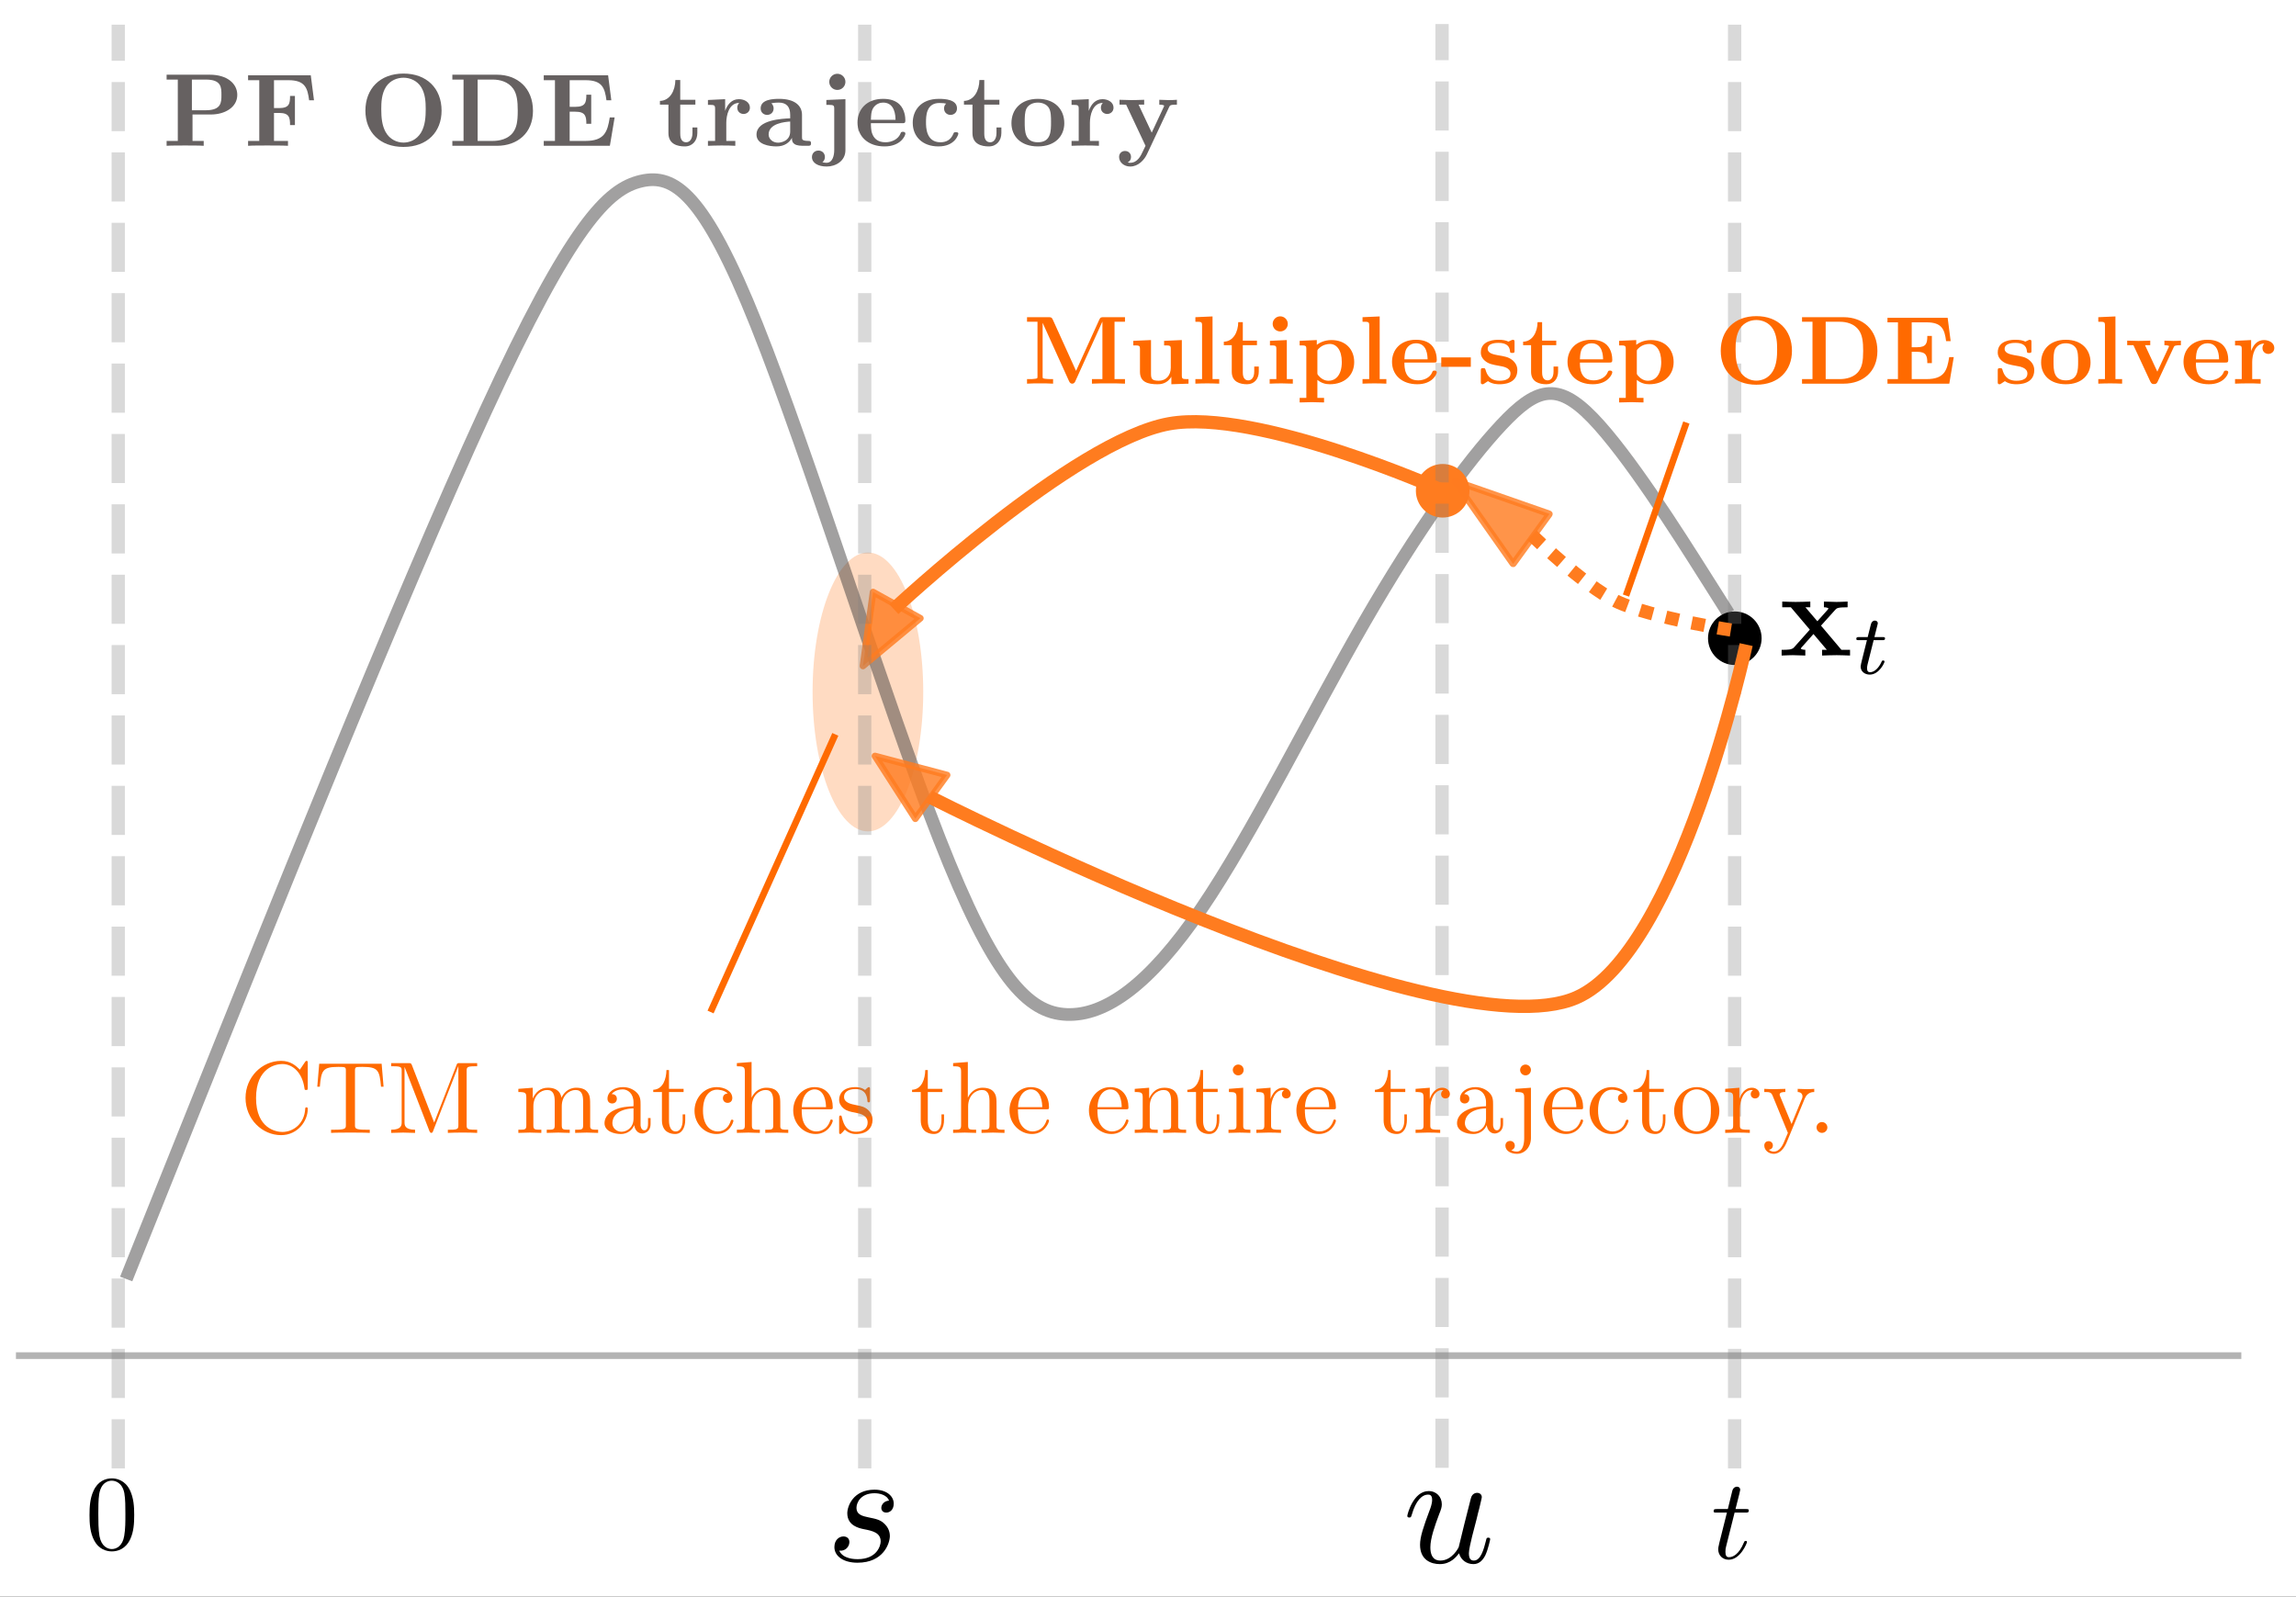 <svg width="1008" height="701" xmlns="http://www.w3.org/2000/svg" xmlns:xlink="http://www.w3.org/1999/xlink" overflow="hidden"><rect width="100%" height="100%" fill="#333333" stroke="none"/><defs><clipPath id="clip0"><rect x="0" y="0" width="1008" height="701"/></clipPath><clipPath id="clip1"><rect x="-10" y="7" width="1019" height="718"/></clipPath><clipPath id="clip2"><rect x="-10" y="7" width="1019" height="718"/></clipPath><clipPath id="clip3"><rect x="-10" y="7" width="1019" height="718"/></clipPath><clipPath id="clip4"><rect x="7" y="10" width="977" height="635"/></clipPath><clipPath id="clip5"><rect x="73" y="-254" width="977" height="635"/></clipPath><clipPath id="clip6"><rect x="7" y="10" width="977" height="635"/></clipPath><clipPath id="clip7"><rect x="7" y="10" width="977" height="635"/></clipPath><clipPath id="clip8"><rect x="7" y="10" width="977" height="635"/></clipPath><clipPath id="clip9"><rect x="76" y="10" width="977" height="635"/></clipPath><clipPath id="clip10"><rect x="-375" y="10" width="977" height="635"/></clipPath></defs><g clip-path="url(#clip0)"><rect x="0" y="0" width="1008" height="701.167" fill="#FFFFFF"/><g clip-path="url(#clip1)"><g clip-path="url(#clip2)"><g clip-path="url(#clip3)"><path d="M415.323 296.387C415.323 330.197 404.448 357.606 391.034 357.606 377.619 357.606 366.745 330.197 366.745 296.387 366.745 262.577 377.619 235.169 391.034 235.169 404.448 235.169 415.323 262.577 415.323 296.387Z" fill="#FF7C1F" fill-opacity="0.27" transform="matrix(1 0 0 1 -10 7.413)"/><path d="M64.57 572.56 93.569 497.949C122.569 423.339 180.568 274.118 217.311 191.766 254.052 109.411 269.538 93.926 283.615 90.547 297.692 87.169 310.359 95.897 332.744 153.614 355.126 211.332 387.222 318.039 410.452 379.135 433.678 440.232 448.037 455.717 464.648 456.422 481.26 457.125 500.124 443.047 521.912 410.056 543.697 377.064 568.409 325.156 591.195 284.345 613.981 243.535 634.841 213.816 649.657 197.536 664.47 181.256 673.237 178.416 688.321 194.453 703.402 210.487 724.8 245.4 735.499 262.856L746.198 280.312" stroke="#393737" stroke-width="5.575" stroke-linejoin="round" stroke-opacity="0.47" fill="none" transform="matrix(1.032 0 0 1 -11.239 -11.018)"/><path d="M95.418 153.46 107.277 183.986 83.556 183.986 95.418 153.46Z" stroke="#FF7C1F" stroke-width="2.915" stroke-linejoin="round" stroke-opacity="0.81" fill="#FF7C1F" fill-opacity="0.81" transform="matrix(-0.875 -0.485 0.485 -0.875 387.935 472.955)"/><g clip-path="url(#clip4)"><path d="M0 10.307C2.733 10.307 5.355 9.221 7.288 7.288 9.221 5.355 10.307 2.733 10.307 0 10.307-2.733 9.221-5.355 7.288-7.288 5.355-9.221 2.733-10.307 0-10.307-2.733-10.307-5.355-9.221-7.288-7.288-9.221-5.355-10.307-2.733-10.307 0-10.307 2.733-9.221 5.355-7.288 7.288-5.355 9.221-2.733 10.307 0 10.307Z" stroke="#000000" stroke-width="2.915" stroke-linejoin="round" transform="matrix(1 0 0 1 761.625 280.219)"/></g><g clip-path="url(#clip5)"><path d="M581.481 500.049C584.213 500.049 586.836 498.962 588.769 497.029 590.702 495.096 591.786 492.476 591.786 489.741 591.786 487.007 590.702 484.386 588.769 482.453 586.836 480.52 584.213 479.433 581.481 479.433 578.747 479.433 576.126 480.52 574.193 482.453 572.261 484.386 571.173 487.007 571.173 489.741 571.173 492.476 572.261 495.096 574.193 497.029 576.126 498.962 578.747 500.049 581.481 500.049Z" stroke="#FF7C1F" stroke-width="2.915" stroke-linejoin="round" fill="#FF7C1F" transform="matrix(1 0 0 1 51.885 -274.266)"/></g><g clip-path="url(#clip6)"><path d="M21.922 605.351 997.918 605.351" stroke="#000000" stroke-width="2.915" stroke-linecap="square" stroke-linejoin="round" stroke-opacity="0.3" fill="none" transform="matrix(1 0 0 1 -14.368 -10.162)"/></g><g clip-path="url(#clip7)"><path d="M66.285 654.862 66.285 20.989" stroke="#808080" stroke-width="5.83" stroke-linejoin="round" stroke-dasharray="21.572 9.329" stroke-opacity="0.3" fill="none" transform="matrix(1 0 0 1 -14.368 -10.162)"/></g><g clip-path="url(#clip8)"><path d="M775.922 654.862 775.922 20.989" stroke="#808080" stroke-width="5.83" stroke-linejoin="round" stroke-dasharray="21.572 9.329" stroke-opacity="0.3" fill="none" transform="matrix(1 0 0 1 -14.368 -10.162)"/></g><g clip-path="url(#clip9)"><path d="M578.566 654.862 578.566 20.989" stroke="#808080" stroke-width="5.83" stroke-linejoin="round" stroke-dasharray="21.572 9.329" stroke-opacity="0.3" fill="none" transform="matrix(1 0 0 1 54.535 -10.427)"/></g><path d="M10.37-20.136 15.102-20.136C16.109-20.136 16.612-20.136 16.612-21.143 16.612-21.697 16.109-21.697 15.203-21.697L10.773-21.697C12.585-28.845 12.837-29.852 12.837-30.154 12.837-31.01 12.233-31.513 11.377-31.513 11.226-31.513 9.816-31.463 9.363-29.701L7.4-21.697 2.668-21.697C1.661-21.697 1.158-21.697 1.158-20.74 1.158-20.136 1.561-20.136 2.567-20.136L6.997-20.136C3.373-5.839 3.171-4.984 3.171-4.078 3.171-1.359 5.084 0.554 7.803 0.554 12.938 0.554 15.807-6.796 15.807-7.199 15.807-7.702 15.404-7.702 15.203-7.702 14.75-7.702 14.699-7.551 14.448-6.997 12.283-1.762 9.615-0.554 7.903-0.554 6.846-0.554 6.343-1.208 6.343-2.869 6.343-4.078 6.444-4.43 6.645-5.286L10.37-20.136Z" transform="matrix(1 0 0 1 751.162 684.245)"/><path d="M2.512-15.338C2.512-6.055 9.777 0.987 18.119 0.987 25.429 0.987 29.824-5.247 29.824-10.45 29.824-10.898 29.824-11.212 29.241-11.212 28.748-11.212 28.748-10.943 28.703-10.495 28.344-4.081 23.546-0.404 18.657-0.404 15.921-0.404 7.131-1.928 7.131-15.293 7.131-28.703 15.876-30.228 18.612-30.228 23.501-30.228 27.492-26.147 28.389-19.599 28.479-18.971 28.479-18.836 29.107-18.836 29.824-18.836 29.824-18.971 29.824-19.913L29.824-30.542C29.824-31.304 29.824-31.618 29.331-31.618 29.152-31.618 28.972-31.618 28.613-31.08L26.371-27.761C24.712-29.376 22.424-31.618 18.119-31.618 9.732-31.618 2.512-24.487 2.512-15.338Z" fill="#FF6A00" transform="matrix(1 0 0 1 105.282 497.393)"/><path d="M29.869-30.363 2.467-30.363 1.615-20.271 2.736-20.271C3.364-27.492 4.036-28.972 10.809-28.972 11.616-28.972 12.782-28.972 13.23-28.883 14.172-28.703 14.172-28.21 14.172-27.178L14.172-3.543C14.172-2.018 14.172-1.39 9.463-1.39L7.669-1.39 7.669 0C9.508-0.135 14.082-0.135 16.145-0.135 18.209-0.135 22.828-0.135 24.667 0L24.667-1.39 22.873-1.39C18.164-1.39 18.164-2.018 18.164-3.543L18.164-27.178C18.164-28.075 18.164-28.703 18.971-28.883 19.464-28.972 20.675-28.972 21.527-28.972 28.299-28.972 28.972-27.492 29.6-20.271L30.721-20.271 29.869-30.363Z" fill="#FF6A00" transform="matrix(1 0 0 1 137.676 497.393)"/><path d="M10.809-29.645C10.405-30.631 10.27-30.631 9.239-30.631L1.659-30.631 1.659-29.241 2.736-29.241C6.189-29.241 6.279-28.748 6.279-27.133L6.279-4.709C6.279-3.498 6.279-1.39 1.659-1.39L1.659 0C3.229-0.045 5.427-0.135 6.907-0.135 8.387-0.135 10.584-0.045 12.154 0L12.154-1.39C7.535-1.39 7.535-3.498 7.535-4.709L7.535-28.883 7.579-28.883 18.388-0.987C18.612-0.404 18.836 0 19.285 0 19.778 0 19.913-0.359 20.092-0.852L31.125-29.241 31.17-29.241 31.17-3.498C31.17-1.884 31.08-1.39 27.627-1.39L26.55-1.39 26.55 0C28.21-0.135 31.259-0.135 33.008-0.135 34.758-0.135 37.763-0.135 39.422 0L39.422-1.39 38.346-1.39C34.892-1.39 34.803-1.884 34.803-3.498L34.803-27.133C34.803-28.748 34.892-29.241 38.346-29.241L39.422-29.241 39.422-30.631 31.842-30.631C30.676-30.631 30.676-30.587 30.363-29.779L20.541-4.53 10.809-29.645Z" fill="#FF6A00" transform="matrix(1 0 0 1 170.069 497.393)"/><path d="M4.933-15.428 4.933-3.408C4.933-1.39 4.44-1.39 1.435-1.39L1.435 0C3.005-0.045 5.292-0.135 6.503-0.135 7.669-0.135 10.001-0.045 11.526 0L11.526-1.39C8.521-1.39 8.028-1.39 8.028-3.408L8.028-11.661C8.028-16.325 11.212-18.836 14.082-18.836 16.908-18.836 17.401-16.415 17.401-13.858L17.401-3.408C17.401-1.39 16.908-1.39 13.903-1.39L13.903 0C15.473-0.045 17.76-0.135 18.971-0.135 20.137-0.135 22.469-0.045 23.994 0L23.994-1.39C20.989-1.39 20.496-1.39 20.496-3.408L20.496-11.661C20.496-16.325 23.68-18.836 26.55-18.836 29.376-18.836 29.869-16.415 29.869-13.858L29.869-3.408C29.869-1.39 29.376-1.39 26.371-1.39L26.371 0C27.941-0.045 30.228-0.135 31.439-0.135 32.605-0.135 34.937-0.045 36.462 0L36.462-1.39C34.13-1.39 33.008-1.39 32.964-2.736L32.964-11.302C32.964-15.159 32.964-16.549 31.573-18.164 30.945-18.926 29.465-19.823 26.864-19.823 23.097-19.823 21.124-17.132 20.361-15.428 19.733-19.33 16.415-19.823 14.396-19.823 11.123-19.823 9.015-17.895 7.759-15.114L7.759-19.823 1.435-19.33 1.435-17.939C4.575-17.939 4.933-17.625 4.933-15.428Z" fill="#FF6A00" transform="matrix(1 0 0 1 226.134 497.393)"/><path d="M14.935-3.408C15.114-1.615 16.325 0.269 18.433 0.269 19.375 0.269 22.11-0.359 22.11-3.992L22.11-6.503 20.989-6.503 20.989-3.992C20.989-1.39 19.868-1.121 19.375-1.121 17.895-1.121 17.715-3.139 17.715-3.364L17.715-12.333C17.715-14.217 17.715-15.966 16.101-17.625 14.352-19.375 12.109-20.092 9.956-20.092 6.279-20.092 3.184-17.984 3.184-15.024 3.184-13.679 4.081-12.916 5.247-12.916 6.503-12.916 7.31-13.813 7.31-14.979 7.31-15.518 7.086-16.998 5.023-17.042 6.234-18.612 8.432-19.105 9.867-19.105 12.064-19.105 14.621-17.356 14.621-13.365L14.621-11.706C12.333-11.571 9.194-11.436 6.369-10.091 3.005-8.566 1.884-6.234 1.884-4.261 1.884-0.628 6.234 0.493 9.059 0.493 12.019 0.493 14.082-1.301 14.935-3.408ZM14.621-10.764 14.621-6.279C14.621-2.018 11.392-0.493 9.373-0.493 7.176-0.493 5.337-2.063 5.337-4.305 5.337-6.772 7.221-10.495 14.621-10.764Z" fill="#FF6A00" transform="matrix(1 0 0 1 263.511 497.393)"/><path d="M7.759-17.939 14.172-17.939 14.172-19.33 7.759-19.33 7.759-27.582 6.638-27.582C6.593-23.904 5.247-19.105 0.852-18.926L0.852-17.939 4.664-17.939 4.664-5.561C4.664-0.045 8.835 0.493 10.45 0.493 13.634 0.493 14.89-2.691 14.89-5.561L14.89-8.118 13.768-8.118 13.768-5.651C13.768-2.332 12.423-0.628 10.764-0.628 7.759-0.628 7.759-4.709 7.759-5.472L7.759-17.939Z" fill="#FF6A00" transform="matrix(1 0 0 1 285.94 497.393)"/><path d="M5.247-9.777C5.247-17.087 8.925-18.971 11.302-18.971 11.706-18.971 14.531-18.926 16.101-17.311 14.262-17.177 13.993-15.832 13.993-15.248 13.993-14.082 14.8-13.185 16.056-13.185 17.222-13.185 18.119-13.948 18.119-15.293 18.119-18.343 14.71-20.092 11.257-20.092 5.651-20.092 1.525-15.248 1.525-9.687 1.525-3.947 5.965 0.493 11.167 0.493 17.177 0.493 18.612-4.888 18.612-5.337 18.612-5.785 18.164-5.785 18.029-5.785 17.625-5.785 17.536-5.606 17.446-5.337 16.145-1.166 13.23-0.628 11.571-0.628 9.194-0.628 5.247-2.556 5.247-9.777Z" fill="#FF6A00" transform="matrix(1 0 0 1 303.381 497.393)"/><path d="M4.933-3.408C4.933-1.39 4.44-1.39 1.435-1.39L1.435 0C3.005-0.045 5.292-0.135 6.503-0.135 7.669-0.135 10.001-0.045 11.526 0L11.526-1.39C8.521-1.39 8.028-1.39 8.028-3.408L8.028-11.661C8.028-16.325 11.212-18.836 14.082-18.836 16.908-18.836 17.401-16.415 17.401-13.858L17.401-3.408C17.401-1.39 16.908-1.39 13.903-1.39L13.903 0C15.473-0.045 17.76-0.135 18.971-0.135 20.137-0.135 22.469-0.045 23.994 0L23.994-1.39C21.662-1.39 20.541-1.39 20.496-2.736L20.496-11.302C20.496-15.159 20.496-16.549 19.105-18.164 18.478-18.926 16.998-19.823 14.396-19.823 10.629-19.823 8.656-17.132 7.893-15.428L7.893-31.125 1.435-30.631 1.435-29.241C4.575-29.241 4.933-28.927 4.933-26.73L4.933-3.408Z" fill="#FF6A00" transform="matrix(1 0 0 1 322.069 497.393)"/><path d="M5.023-11.302C5.292-17.984 9.059-19.105 10.584-19.105 15.204-19.105 15.652-13.051 15.652-11.302L5.023-11.302ZM4.978-10.36 17.491-10.36C18.478-10.36 18.612-10.36 18.612-11.302 18.612-15.742 16.19-20.092 10.584-20.092 5.382-20.092 1.256-15.473 1.256-9.867 1.256-3.857 5.965 0.493 11.123 0.493 16.594 0.493 18.612-4.485 18.612-5.337 18.612-5.785 18.253-5.875 18.029-5.875 17.625-5.875 17.536-5.606 17.446-5.247 15.876-0.628 11.84-0.628 11.392-0.628 9.149-0.628 7.355-1.973 6.324-3.633 4.978-5.785 4.978-8.745 4.978-10.36Z" fill="#FF6A00" transform="matrix(1 0 0 1 346.988 497.393)"/><path d="M9.329-8.701C10.315-8.521 13.993-7.804 13.993-4.575 13.993-2.287 12.423-0.493 8.925-0.493 5.158-0.493 3.543-3.05 2.691-6.862 2.556-7.445 2.512-7.624 2.063-7.624 1.48-7.624 1.48-7.31 1.48-6.503L1.48-0.583C1.48 0.179 1.48 0.493 1.973 0.493 2.198 0.493 2.242 0.448 3.095-0.404 3.184-0.493 3.184-0.583 3.992-1.435 5.965 0.448 7.983 0.493 8.925 0.493 14.082 0.493 16.145-2.512 16.145-5.741 16.145-8.118 14.8-9.463 14.262-10.001 12.782-11.436 11.033-11.795 9.149-12.154 6.638-12.647 3.633-13.23 3.633-15.832 3.633-17.401 4.799-19.24 8.656-19.24 13.589-19.24 13.813-15.204 13.903-13.813 13.948-13.41 14.352-13.41 14.441-13.41 15.024-13.41 15.024-13.634 15.024-14.486L15.024-19.016C15.024-19.778 15.024-20.092 14.531-20.092 14.307-20.092 14.217-20.092 13.634-19.554 13.499-19.375 13.051-18.971 12.871-18.836 11.167-20.092 9.329-20.092 8.656-20.092 3.184-20.092 1.48-17.087 1.48-14.576 1.48-13.006 2.198-11.75 3.408-10.764 4.844-9.598 6.099-9.329 9.329-8.701Z" fill="#FF6A00" transform="matrix(1 0 0 1 366.924 497.393)"/><path d="M7.759-17.939 14.172-17.939 14.172-19.33 7.759-19.33 7.759-27.582 6.638-27.582C6.593-23.904 5.247-19.105 0.852-18.926L0.852-17.939 4.664-17.939 4.664-5.561C4.664-0.045 8.835 0.493 10.45 0.493 13.634 0.493 14.89-2.691 14.89-5.561L14.89-8.118 13.768-8.118 13.768-5.651C13.768-2.332 12.423-0.628 10.764-0.628 7.759-0.628 7.759-4.709 7.759-5.472L7.759-17.939Z" fill="#FF6A00" transform="matrix(1 0 0 1 399.564 497.393)"/><path d="M4.933-3.408C4.933-1.39 4.44-1.39 1.435-1.39L1.435 0C3.005-0.045 5.292-0.135 6.503-0.135 7.669-0.135 10.001-0.045 11.526 0L11.526-1.39C8.521-1.39 8.028-1.39 8.028-3.408L8.028-11.661C8.028-16.325 11.212-18.836 14.082-18.836 16.908-18.836 17.401-16.415 17.401-13.858L17.401-3.408C17.401-1.39 16.908-1.39 13.903-1.39L13.903 0C15.473-0.045 17.76-0.135 18.971-0.135 20.137-0.135 22.469-0.045 23.994 0L23.994-1.39C21.662-1.39 20.541-1.39 20.496-2.736L20.496-11.302C20.496-15.159 20.496-16.549 19.105-18.164 18.478-18.926 16.998-19.823 14.396-19.823 10.629-19.823 8.656-17.132 7.893-15.428L7.893-31.125 1.435-30.631 1.435-29.241C4.575-29.241 4.933-28.927 4.933-26.73L4.933-3.408Z" fill="#FF6A00" transform="matrix(1 0 0 1 417.009 497.393)"/><path d="M5.023-11.302C5.292-17.984 9.059-19.105 10.584-19.105 15.204-19.105 15.652-13.051 15.652-11.302L5.023-11.302ZM4.978-10.36 17.491-10.36C18.478-10.36 18.612-10.36 18.612-11.302 18.612-15.742 16.19-20.092 10.584-20.092 5.382-20.092 1.256-15.473 1.256-9.867 1.256-3.857 5.965 0.493 11.123 0.493 16.594 0.493 18.612-4.485 18.612-5.337 18.612-5.785 18.253-5.875 18.029-5.875 17.625-5.875 17.536-5.606 17.446-5.247 15.876-0.628 11.84-0.628 11.392-0.628 9.149-0.628 7.355-1.973 6.324-3.633 4.978-5.785 4.978-8.745 4.978-10.36Z" fill="#FF6A00" transform="matrix(1 0 0 1 441.928 497.393)"/><path d="M5.023-11.302C5.292-17.984 9.059-19.105 10.584-19.105 15.204-19.105 15.652-13.051 15.652-11.302L5.023-11.302ZM4.978-10.36 17.491-10.36C18.478-10.36 18.612-10.36 18.612-11.302 18.612-15.742 16.19-20.092 10.584-20.092 5.382-20.092 1.256-15.473 1.256-9.867 1.256-3.857 5.965 0.493 11.123 0.493 16.594 0.493 18.612-4.485 18.612-5.337 18.612-5.785 18.253-5.875 18.029-5.875 17.625-5.875 17.536-5.606 17.446-5.247 15.876-0.628 11.84-0.628 11.392-0.628 9.149-0.628 7.355-1.973 6.324-3.633 4.978-5.785 4.978-8.745 4.978-10.36Z" fill="#FF6A00" transform="matrix(1 0 0 1 476.81 497.393)"/><path d="M4.933-15.428 4.933-3.408C4.933-1.39 4.44-1.39 1.435-1.39L1.435 0C3.005-0.045 5.292-0.135 6.503-0.135 7.669-0.135 10.001-0.045 11.526 0L11.526-1.39C8.521-1.39 8.028-1.39 8.028-3.408L8.028-11.661C8.028-16.325 11.212-18.836 14.082-18.836 16.908-18.836 17.401-16.415 17.401-13.858L17.401-3.408C17.401-1.39 16.908-1.39 13.903-1.39L13.903 0C15.473-0.045 17.76-0.135 18.971-0.135 20.137-0.135 22.469-0.045 23.994 0L23.994-1.39C21.662-1.39 20.541-1.39 20.496-2.736L20.496-11.302C20.496-15.159 20.496-16.549 19.105-18.164 18.478-18.926 16.998-19.823 14.396-19.823 11.123-19.823 9.015-17.895 7.759-15.114L7.759-19.823 1.435-19.33 1.435-17.939C4.575-17.939 4.933-17.625 4.933-15.428Z" fill="#FF6A00" transform="matrix(1 0 0 1 496.746 497.393)"/><path d="M7.759-17.939 14.172-17.939 14.172-19.33 7.759-19.33 7.759-27.582 6.638-27.582C6.593-23.904 5.247-19.105 0.852-18.926L0.852-17.939 4.664-17.939 4.664-5.561C4.664-0.045 8.835 0.493 10.45 0.493 13.634 0.493 14.89-2.691 14.89-5.561L14.89-8.118 13.768-8.118 13.768-5.651C13.768-2.332 12.423-0.628 10.764-0.628 7.759-0.628 7.759-4.709 7.759-5.472L7.759-17.939Z" fill="#FF6A00" transform="matrix(1 0 0 1 520.418 497.393)"/><path d="M7.938-19.823 1.659-19.33 1.659-17.939C4.575-17.939 4.978-17.67 4.978-15.473L4.978-3.408C4.978-1.39 4.485-1.39 1.48-1.39L1.48 0C2.915-0.045 5.337-0.135 6.413-0.135 7.983-0.135 9.553-0.045 11.078 0L11.078-1.39C8.118-1.39 7.938-1.615 7.938-3.364L7.938-19.823ZM8.118-27.627C8.118-29.062 6.996-30.004 5.741-30.004 4.35-30.004 3.364-28.793 3.364-27.627 3.364-26.416 4.35-25.25 5.741-25.25 6.996-25.25 8.118-26.192 8.118-27.627Z" fill="#FF6A00" transform="matrix(1 0 0 1 537.863 497.393)"/><path d="M7.49-14.89 7.49-19.823 1.256-19.33 1.256-17.939C4.395-17.939 4.754-17.625 4.754-15.428L4.754-3.408C4.754-1.39 4.261-1.39 1.256-1.39L1.256 0C3.005-0.045 5.113-0.135 6.369-0.135 8.162-0.135 10.27-0.135 12.064 0L12.064-1.39 11.123-1.39C7.804-1.39 7.714-1.884 7.714-3.498L7.714-10.405C7.714-14.845 9.598-18.836 13.006-18.836 13.32-18.836 13.41-18.836 13.499-18.792 13.365-18.747 12.468-18.209 12.468-17.042 12.468-15.787 13.41-15.114 14.396-15.114 15.204-15.114 16.325-15.652 16.325-17.087 16.325-18.522 14.935-19.823 13.006-19.823 9.732-19.823 8.118-16.818 7.49-14.89Z" fill="#FF6A00" transform="matrix(1 0 0 1 550.32 497.393)"/><path d="M5.023-11.302C5.292-17.984 9.059-19.105 10.584-19.105 15.204-19.105 15.652-13.051 15.652-11.302L5.023-11.302ZM4.978-10.36 17.491-10.36C18.478-10.36 18.612-10.36 18.612-11.302 18.612-15.742 16.19-20.092 10.584-20.092 5.382-20.092 1.256-15.473 1.256-9.867 1.256-3.857 5.965 0.493 11.123 0.493 16.594 0.493 18.612-4.485 18.612-5.337 18.612-5.785 18.253-5.875 18.029-5.875 17.625-5.875 17.536-5.606 17.446-5.247 15.876-0.628 11.84-0.628 11.392-0.628 9.149-0.628 7.355-1.973 6.324-3.633 4.978-5.785 4.978-8.745 4.978-10.36Z" fill="#FF6A00" transform="matrix(1 0 0 1 567.888 497.393)"/><path d="M7.759-17.939 14.172-17.939 14.172-19.33 7.759-19.33 7.759-27.582 6.638-27.582C6.593-23.904 5.247-19.105 0.852-18.926L0.852-17.939 4.664-17.939 4.664-5.561C4.664-0.045 8.835 0.493 10.45 0.493 13.634 0.493 14.89-2.691 14.89-5.561L14.89-8.118 13.768-8.118 13.768-5.651C13.768-2.332 12.423-0.628 10.764-0.628 7.759-0.628 7.759-4.709 7.759-5.472L7.759-17.939Z" fill="#FF6A00" transform="matrix(1 0 0 1 602.774 497.393)"/><path d="M7.49-14.89 7.49-19.823 1.256-19.33 1.256-17.939C4.395-17.939 4.754-17.625 4.754-15.428L4.754-3.408C4.754-1.39 4.261-1.39 1.256-1.39L1.256 0C3.005-0.045 5.113-0.135 6.369-0.135 8.162-0.135 10.27-0.135 12.064 0L12.064-1.39 11.123-1.39C7.804-1.39 7.714-1.884 7.714-3.498L7.714-10.405C7.714-14.845 9.598-18.836 13.006-18.836 13.32-18.836 13.41-18.836 13.499-18.792 13.365-18.747 12.468-18.209 12.468-17.042 12.468-15.787 13.41-15.114 14.396-15.114 15.204-15.114 16.325-15.652 16.325-17.087 16.325-18.522 14.935-19.823 13.006-19.823 9.732-19.823 8.118-16.818 7.49-14.89Z" fill="#FF6A00" transform="matrix(1 0 0 1 620.215 497.393)"/><path d="M14.935-3.408C15.114-1.615 16.325 0.269 18.433 0.269 19.375 0.269 22.11-0.359 22.11-3.992L22.11-6.503 20.989-6.503 20.989-3.992C20.989-1.39 19.868-1.121 19.375-1.121 17.895-1.121 17.715-3.139 17.715-3.364L17.715-12.333C17.715-14.217 17.715-15.966 16.101-17.625 14.352-19.375 12.109-20.092 9.956-20.092 6.279-20.092 3.184-17.984 3.184-15.024 3.184-13.679 4.081-12.916 5.247-12.916 6.503-12.916 7.31-13.813 7.31-14.979 7.31-15.518 7.086-16.998 5.023-17.042 6.234-18.612 8.432-19.105 9.867-19.105 12.064-19.105 14.621-17.356 14.621-13.365L14.621-11.706C12.333-11.571 9.194-11.436 6.369-10.091 3.005-8.566 1.884-6.234 1.884-4.261 1.884-0.628 6.234 0.493 9.059 0.493 12.019 0.493 14.082-1.301 14.935-3.408ZM14.621-10.764 14.621-6.279C14.621-2.018 11.392-0.493 9.373-0.493 7.176-0.493 5.337-2.063 5.337-4.305 5.337-6.772 7.221-10.495 14.621-10.764Z" fill="#FF6A00" transform="matrix(1 0 0 1 637.782 497.393)"/><path d="M9.418-19.823 2.601-19.33 2.601-17.939C6.055-17.939 6.458-17.625 6.458-15.428L6.458 2.332C6.458 4.35 6.055 8.207 3.184 8.207 2.96 8.207 1.928 8.207 0.762 7.624 1.435 7.445 2.332 6.817 2.332 5.606 2.332 4.44 1.525 3.543 0.269 3.543-0.987 3.543-1.794 4.44-1.794 5.606-1.794 7.938 0.718 9.194 3.274 9.194 6.638 9.194 9.418 6.324 9.418 2.242L9.418-19.823ZM9.418-27.627C9.418-28.927 8.342-30.004 7.041-30.004 5.741-30.004 4.664-28.927 4.664-27.627 4.664-26.326 5.741-25.25 7.041-25.25 8.342-25.25 9.418-26.326 9.418-27.627Z" fill="#FF6A00" transform="matrix(1 0 0 1 662.701 497.393)"/><path d="M5.023-11.302C5.292-17.984 9.059-19.105 10.584-19.105 15.204-19.105 15.652-13.051 15.652-11.302L5.023-11.302ZM4.978-10.36 17.491-10.36C18.478-10.36 18.612-10.36 18.612-11.302 18.612-15.742 16.19-20.092 10.584-20.092 5.382-20.092 1.256-15.473 1.256-9.867 1.256-3.857 5.965 0.493 11.123 0.493 16.594 0.493 18.612-4.485 18.612-5.337 18.612-5.785 18.253-5.875 18.029-5.875 17.625-5.875 17.536-5.606 17.446-5.247 15.876-0.628 11.84-0.628 11.392-0.628 9.149-0.628 7.355-1.973 6.324-3.633 4.978-5.785 4.978-8.745 4.978-10.36Z" fill="#FF6A00" transform="matrix(1 0 0 1 676.406 497.393)"/><path d="M5.247-9.777C5.247-17.087 8.925-18.971 11.302-18.971 11.706-18.971 14.531-18.926 16.101-17.311 14.262-17.177 13.993-15.832 13.993-15.248 13.993-14.082 14.8-13.185 16.056-13.185 17.222-13.185 18.119-13.948 18.119-15.293 18.119-18.343 14.71-20.092 11.257-20.092 5.651-20.092 1.525-15.248 1.525-9.687 1.525-3.947 5.965 0.493 11.167 0.493 17.177 0.493 18.612-4.888 18.612-5.337 18.612-5.785 18.164-5.785 18.029-5.785 17.625-5.785 17.536-5.606 17.446-5.337 16.145-1.166 13.23-0.628 11.571-0.628 9.194-0.628 5.247-2.556 5.247-9.777Z" fill="#FF6A00" transform="matrix(1 0 0 1 696.341 497.393)"/><path d="M7.759-17.939 14.172-17.939 14.172-19.33 7.759-19.33 7.759-27.582 6.638-27.582C6.593-23.904 5.247-19.105 0.852-18.926L0.852-17.939 4.664-17.939 4.664-5.561C4.664-0.045 8.835 0.493 10.45 0.493 13.634 0.493 14.89-2.691 14.89-5.561L14.89-8.118 13.768-8.118 13.768-5.651C13.768-2.332 12.423-0.628 10.764-0.628 7.759-0.628 7.759-4.709 7.759-5.472L7.759-17.939Z" fill="#FF6A00" transform="matrix(1 0 0 1 716.276 497.393)"/><path d="M21.124-9.598C21.124-15.338 16.639-20.092 11.212-20.092 5.606-20.092 1.256-15.204 1.256-9.598 1.256-3.812 5.92 0.493 11.167 0.493 16.594 0.493 21.124-3.902 21.124-9.598ZM11.212-0.628C9.284-0.628 7.31-1.57 6.099-3.633 4.978-5.606 4.978-8.342 4.978-9.956 4.978-11.706 4.978-14.127 6.055-16.101 7.265-18.164 9.373-19.105 11.167-19.105 13.141-19.105 15.069-18.119 16.235-16.19 17.401-14.262 17.401-11.661 17.401-9.956 17.401-8.342 17.401-5.92 16.415-3.947 15.428-1.928 13.455-0.628 11.212-0.628Z" fill="#FF6A00" transform="matrix(1 0 0 1 733.717 497.393)"/><path d="M7.49-14.89 7.49-19.823 1.256-19.33 1.256-17.939C4.395-17.939 4.754-17.625 4.754-15.428L4.754-3.408C4.754-1.39 4.261-1.39 1.256-1.39L1.256 0C3.005-0.045 5.113-0.135 6.369-0.135 8.162-0.135 10.27-0.135 12.064 0L12.064-1.39 11.123-1.39C7.804-1.39 7.714-1.884 7.714-3.498L7.714-10.405C7.714-14.845 9.598-18.836 13.006-18.836 13.32-18.836 13.41-18.836 13.499-18.792 13.365-18.747 12.468-18.209 12.468-17.042 12.468-15.787 13.41-15.114 14.396-15.114 15.204-15.114 16.325-15.652 16.325-17.087 16.325-18.522 14.935-19.823 13.006-19.823 9.732-19.823 8.118-16.818 7.49-14.89Z" fill="#FF6A00" transform="matrix(1 0 0 1 756.147 497.393)"/><path d="M18.612-15.069C19.778-17.895 22.066-17.939 22.783-17.939L22.783-19.33C21.752-19.24 20.451-19.195 19.419-19.195 18.612-19.195 16.504-19.285 15.518-19.33L15.518-17.939C16.908-17.895 17.625-17.132 17.625-16.011 17.625-15.562 17.581-15.473 17.356-14.935L12.827-3.902 7.848-15.966C7.669-16.415 7.579-16.594 7.579-16.773 7.579-17.939 9.239-17.939 10.091-17.939L10.091-19.33C8.925-19.285 5.965-19.195 5.202-19.195 3.992-19.195 2.198-19.24 0.852-19.33L0.852-17.939C3.005-17.939 3.857-17.939 4.485-16.37L11.212 0C10.988 0.583 10.36 2.063 10.091 2.646 9.104 5.113 7.848 8.207 4.978 8.207 4.754 8.207 3.722 8.207 2.87 7.4 4.261 7.221 4.619 6.234 4.619 5.516 4.619 4.35 3.767 3.633 2.736 3.633 1.839 3.633 0.852 4.216 0.852 5.561 0.852 7.579 2.736 9.194 4.978 9.194 7.804 9.194 9.642 6.638 10.719 4.081L18.612-15.069Z" fill="#FF6A00" transform="matrix(1 0 0 1 773.714 497.393)"/><path d="M8.611-2.377C8.611-3.678 7.535-4.754 6.234-4.754 4.933-4.754 3.857-3.678 3.857-2.377 3.857-1.076 4.933 0 6.234 0 7.535 0 8.611-1.076 8.611-2.377Z" fill="#FF6A00" transform="matrix(1 0 0 1 793.649 497.393)"/><path d="M21.44-14.915C21.44-18.643 21.207-22.372 19.576-25.821 17.432-30.296 13.61-31.041 11.652-31.041 8.856-31.041 5.453-29.829 3.542-25.495 2.051-22.279 1.818-18.643 1.818-14.915 1.818-11.419 2.004-7.224 3.915-3.682 5.919 0.093 9.322 1.025 11.606 1.025 14.122 1.025 17.665 0.047 19.715-4.381 21.207-7.597 21.44-11.233 21.44-14.915ZM11.606 0C9.788 0 7.038-1.165 6.199-5.64 5.686-8.436 5.686-12.724 5.686-15.474 5.686-18.457 5.686-21.533 6.059-24.05 6.945-29.596 10.44-30.016 11.606-30.016 13.144-30.016 16.22-29.177 17.105-24.563 17.571-21.953 17.571-18.41 17.571-15.474 17.571-11.978 17.571-8.809 17.059-5.826 16.36-1.398 13.703 0 11.606 0Z" transform="matrix(1 0 0 1 37.48 680.118)"/><g clip-path="url(#clip10)"><path d="M775.922 654.862 775.922 20.989" stroke="#808080" stroke-width="5.83" stroke-linejoin="round" stroke-dasharray="21.572 9.329" stroke-opacity="0.3" fill="none" transform="matrix(1 0 0 1 -396.289 -10.162)"/></g><path d="M27.678-26.474C25.696-26.404 24.28-24.846 24.28-23.289 24.28-22.298 24.917-21.236 26.474-21.236 28.032-21.236 29.731-22.44 29.731-25.2 29.731-28.386 26.687-31.288 21.307-31.288 11.963-31.288 9.344-24.068 9.344-20.953 9.344-15.432 14.582-14.37 16.635-13.945 20.316-13.237 23.997-12.459 23.997-8.565 23.997-6.725 22.369-0.779 13.874-0.779 12.883-0.779 7.433-0.779 5.805-4.53 8.495-4.176 10.264-6.3 10.264-8.282 10.264-9.91 9.132-10.76 7.645-10.76 5.805-10.76 3.681-9.273 3.681-6.088 3.681-2.053 7.716 0.779 13.804 0.779 25.271 0.779 28.032-7.787 28.032-10.972 28.032-13.52 26.687-15.29 25.837-16.14 23.926-18.122 21.873-18.476 18.759-19.113 16.21-19.679 13.379-20.174 13.379-23.36 13.379-25.413 15.078-29.731 21.307-29.731 23.077-29.731 26.616-29.235 27.678-26.474Z" transform="matrix(1 0 0 1 362.638 685.335)"/><path d="M13.149-13.741 21.202-13.741C27.527-13.741 32.804-17.017 32.804-22.34 32.804-27.345 28.3-31.212 20.747-31.212L1.774-31.212 1.774-29.074 6.688-29.074 6.688-2.138 1.774-2.138 1.774 0C3.503-0.136 7.962-0.136 9.919-0.136 11.875-0.136 16.334-0.136 18.063 0L18.063-2.138 13.149-2.138 13.149-13.741ZM18.973-15.606 12.876-15.606 12.876-29.074 19.018-29.074C25.843-29.074 25.843-25.616 25.843-22.34 25.843-19.109 25.843-15.606 18.973-15.606Z" fill="#666161" transform="matrix(1 0 0 1 71.37 64.011)"/><path d="M29.301-30.939 1.774-30.939 1.774-28.801 6.688-28.801 6.688-2.138 1.774-2.138 1.774 0C3.503-0.136 8.099-0.136 10.101-0.136 12.33-0.136 17.289-0.136 19.291 0L19.291-2.138 13.149-2.138 13.149-14.423 15.424-14.423C19.792-14.423 20.201-12.467 20.201-9.1L22.34-9.1 22.34-21.885 20.201-21.885C20.201-18.518 19.837-16.561 15.424-16.561L13.149-16.561 13.149-28.801 19.519-28.801C26.844-28.801 27.891-25.297 28.573-19.974L30.712-19.974 29.301-30.939Z" fill="#666161" transform="matrix(1 0 0 1 107.14 64.011)"/><path d="M36.353-15.424C36.353-25.252 29.756-31.712 19.655-31.712 9.236-31.712 2.912-24.979 2.912-15.424 2.912-6.006 9.282 0.5 19.61 0.5 30.075 0.5 36.353-6.097 36.353-15.424ZM19.61-1.41C16.925-1.41 13.604-2.684 11.739-6.142 10.237-8.963 9.873-12.194 9.873-16.107 9.873-19.018 10.01-22.886 12.012-25.98 13.877-28.755 16.925-29.892 19.61-29.892 22.522-29.892 25.661-28.619 27.481-25.616 29.21-22.704 29.392-19.2 29.392-16.107 29.392-12.922 29.21-8.872 27.299-5.733 25.252-2.411 22.067-1.41 19.61-1.41Z" fill="#666161" transform="matrix(1 0 0 1 157.509 64.011)"/><path d="M6.688-29.074 6.688-2.138 1.774-2.138 1.774 0 21.384 0C30.348 0 37.172-5.596 37.172-15.333 37.172-25.343 30.348-31.212 21.339-31.212L1.774-31.212 1.774-29.074 6.688-29.074ZM12.876-2.138 12.876-29.074 19.519-29.074C22.522-29.074 26.298-28.209 28.528-25.024 30.12-22.704 30.484-19.61 30.484-15.379 30.484-10.419 29.938-8.008 28.482-5.96 26.298-2.866 22.294-2.138 19.519-2.138L12.876-2.138Z" fill="#666161" transform="matrix(1 0 0 1 196.82 64.011)"/><path d="M32.895-12.467 30.757-12.467C29.756-6.188 28.482-2.138 20.065-2.138L13.149-2.138 13.149-14.969 15.652-14.969C20.019-14.969 20.474-13.013 20.474-9.646L22.613-9.646 22.613-22.431 20.474-22.431C20.474-19.064 20.065-17.107 15.652-17.107L13.149-17.107 13.149-28.801 20.065-28.801C27.39-28.801 28.573-25.479 29.301-19.974L31.439-19.974 30.029-30.939 1.774-30.939 1.774-28.801 6.688-28.801 6.688-2.138 1.774-2.138 1.774 0 30.802 0 32.895-12.467Z" fill="#666161" transform="matrix(1 0 0 1 236.948 64.011)"/><path d="M4.686-18.063 4.686-5.596C4.686-0.728 8.645 0.273 11.875 0.273 15.333 0.273 17.38-2.32 17.38-5.642L17.38-8.053 15.242-8.053 15.242-5.733C15.242-2.639 13.786-1.547 12.512-1.547 9.873-1.547 9.873-4.459 9.873-5.505L9.873-18.063 16.516-18.063 16.516-20.201 9.873-20.201 9.873-28.892 7.735-28.892C7.689-24.342 5.46-19.837 0.955-19.701L0.955-18.063 4.686-18.063Z" fill="#666161" transform="matrix(1 0 0 1 288.769 64.011)"/><path d="M9.236-15.333 9.236-20.474 1.683-20.11 1.683-17.972C4.504-17.972 4.823-17.972 4.823-16.198L4.823-2.138 1.683-2.138 1.683 0C3.276-0.046 5.323-0.136 7.416-0.136 9.145-0.136 12.057-0.136 13.695 0L13.695-2.138 9.737-2.138 9.737-10.101C9.737-13.286 10.874-18.836 15.424-18.836 15.379-18.791 14.56-18.063 14.56-16.744 14.56-14.878 16.015-13.968 17.335-13.968 18.654-13.968 20.11-14.924 20.11-16.744 20.11-19.155 17.653-20.474 15.287-20.474 12.103-20.474 10.283-18.199 9.236-15.333Z" fill="#666161" transform="matrix(1 0 0 1 309.121 64.011)"/><path d="M17.017-3.503C17.017-2.093 17.017 0 21.748 0L23.932 0C24.842 0 25.388 0 25.388-1.092 25.388-2.138 24.797-2.138 24.205-2.138 21.43-2.184 21.43-2.775 21.43-3.822L21.43-13.604C21.43-17.653 18.199-20.611 11.42-20.611 8.827-20.611 3.276-20.429 3.276-16.425 3.276-14.423 4.868-13.559 6.097-13.559 7.507-13.559 8.963-14.514 8.963-16.425 8.963-17.79 8.099-18.563 7.962-18.654 9.236-18.927 10.692-18.973 11.238-18.973 14.65-18.973 16.243-17.062 16.243-13.604L16.243-12.057C13.013-11.921 1.456-11.511 1.456-4.914 1.456-0.546 7.098 0.273 10.237 0.273 13.877 0.273 16.015-1.592 17.017-3.503ZM16.243-10.647 16.243-6.324C16.243-1.956 12.057-1.365 10.92-1.365 8.599-1.365 6.779-2.957 6.779-4.959 6.779-9.873 13.968-10.51 16.243-10.647Z" fill="#666161" transform="matrix(1 0 0 1 330.67 64.011)"/><path d="M3.776-20.11 3.776-17.972C4.55-17.972 5.551-17.972 6.233-17.881 7.234-17.699 7.234-17.107 7.234-16.152L7.234 1.911C7.234 4.186 6.552 7.462 3.822 7.462 3.094 7.462 2.73 7.371 2.047 7.189 2.912 6.552 3.139 5.596 3.139 4.914 3.139 3.321 1.956 2.093 0.318 2.093-1.41 2.093-2.548 3.321-2.548 4.959-2.548 7.553 0.182 9.1 3.913 9.1 7.826 9.1 12.148 6.734 12.148 1.911L12.148-20.474 3.776-20.11ZM12.148-28.073C12.148-30.029 10.556-31.622 8.599-31.622 6.643-31.622 5.05-30.029 5.05-28.073 5.05-26.116 6.643-24.524 8.599-24.524 10.556-24.524 12.148-26.116 12.148-28.073Z" fill="#666161" transform="matrix(1 0 0 1 359.015 64.011)"/><path d="M21.02-9.919C22.021-9.919 22.476-9.919 22.476-11.147 22.476-12.558 22.203-15.879 19.928-18.154 18.245-19.792 15.834-20.611 12.694-20.611 5.414-20.611 1.456-15.925 1.456-10.237 1.456-4.14 6.006 0.273 13.331 0.273 20.52 0.273 22.476-4.55 22.476-5.323 22.476-6.142 21.612-6.142 21.384-6.142 20.611-6.142 20.52-5.915 20.247-5.187 19.291-3.003 16.698-1.547 13.741-1.547 7.325-1.547 7.28-7.598 7.28-9.919L21.02-9.919ZM7.28-11.42C7.371-13.195 7.416-15.105 8.372-16.607 9.555-18.427 11.375-18.973 12.694-18.973 18.017-18.973 18.108-13.013 18.154-11.42L7.28-11.42Z" fill="#666161" transform="matrix(1 0 0 1 375.005 64.011)"/><path d="M16.38-18.518C15.56-17.79 15.47-16.834 15.47-16.425 15.47-14.423 17.062-13.559 18.29-13.559 19.701-13.559 21.157-14.514 21.157-16.425 21.157-20.338 15.879-20.611 13.24-20.611 5.096-20.611 1.729-15.379 1.729-10.101 1.729-4.049 6.006 0.273 13.013 0.273 20.383 0.273 21.748-5.005 21.748-5.323 21.748-5.96 21.111-5.96 20.656-5.96 19.837-5.96 19.792-5.869 19.564-5.278 18.381-2.411 16.198-1.547 13.877-1.547 7.553-1.547 7.553-8.235 7.553-10.328 7.553-12.876 7.553-18.791 13.422-18.791 15.014-18.791 15.788-18.654 16.38-18.518Z" fill="#666161" transform="matrix(1 0 0 1 398.988 64.011)"/><path d="M4.686-18.063 4.686-5.596C4.686-0.728 8.645 0.273 11.875 0.273 15.333 0.273 17.38-2.32 17.38-5.642L17.38-8.053 15.242-8.053 15.242-5.733C15.242-2.639 13.786-1.547 12.512-1.547 9.873-1.547 9.873-4.459 9.873-5.505L9.873-18.063 16.516-18.063 16.516-20.201 9.873-20.201 9.873-28.892 7.735-28.892C7.689-24.342 5.46-19.837 0.955-19.701L0.955-18.063 4.686-18.063Z" fill="#666161" transform="matrix(1 0 0 1 422.245 64.011)"/><path d="M24.66-9.919C24.66-16.015 20.474-20.611 13.058-20.611 5.596-20.611 1.456-15.97 1.456-9.919 1.456-4.277 5.46 0.273 13.058 0.273 20.702 0.273 24.66-4.322 24.66-9.919ZM13.058-1.547C7.28-1.547 7.28-6.461 7.28-10.419 7.28-12.467 7.28-14.787 8.053-16.334 8.918-18.017 10.829-18.973 13.058-18.973 14.969-18.973 16.88-18.245 17.881-16.652 18.836-15.105 18.836-12.603 18.836-10.419 18.836-6.461 18.836-1.547 13.058-1.547Z" fill="#666161" transform="matrix(1 0 0 1 442.592 64.011)"/><path d="M9.236-15.333 9.236-20.474 1.683-20.11 1.683-17.972C4.504-17.972 4.823-17.972 4.823-16.198L4.823-2.138 1.683-2.138 1.683 0C3.276-0.046 5.323-0.136 7.416-0.136 9.145-0.136 12.057-0.136 13.695 0L13.695-2.138 9.737-2.138 9.737-10.101C9.737-13.286 10.874-18.836 15.424-18.836 15.379-18.791 14.56-18.063 14.56-16.744 14.56-14.878 16.015-13.968 17.335-13.968 18.654-13.968 20.11-14.924 20.11-16.744 20.11-19.155 17.653-20.474 15.287-20.474 12.103-20.474 10.283-18.199 9.236-15.333Z" fill="#666161" transform="matrix(1 0 0 1 468.759 64.011)"/><path d="M23.022-17.107C23.341-17.744 23.477-18.063 26.389-18.063L26.389-20.201C25.297-20.11 23.932-20.065 22.795-20.065 21.657-20.065 19.61-20.156 18.654-20.201L18.654-18.063C18.745-18.063 20.793-18.063 20.793-17.517 20.793-17.471 20.611-17.017 20.565-16.971L15.333-5.778 9.555-18.063 12.012-18.063 12.012-20.201C10.51-20.11 6.415-20.065 6.37-20.065 5.096-20.065 3.048-20.156 1.183-20.201L1.183-18.063 4.095-18.063 12.603 0 11.557 2.184C10.556 4.368 9.1 7.462 5.869 7.462 5.232 7.462 5.141 7.416 4.777 7.28 5.187 7.098 6.233 6.461 6.233 4.868 6.233 3.367 5.141 2.275 3.594 2.275 2.32 2.275 1.001 3.139 1.001 4.914 1.001 7.234 3.139 9.1 5.869 9.1 9.373 9.1 12.012 6.279 13.24 3.685L23.022-17.107Z" fill="#666161" transform="matrix(1 0 0 1 490.307 64.011)"/><path d="M24.776-3.964C25.554-1.062 28.032 0.779 31.076 0.779 33.553 0.779 35.181-0.849 36.314-3.115 37.517-5.663 38.438-9.981 38.438-10.123 38.438-10.831 37.8-10.831 37.588-10.831 36.88-10.831 36.809-10.547 36.597-9.556 35.606-5.592 34.261-0.779 31.288-0.779 29.802-0.779 29.094-1.699 29.094-4.035 29.094-5.592 29.943-8.919 30.509-11.397L32.492-19.042C32.704-20.104 33.412-22.794 33.695-23.855 34.049-25.483 34.757-28.173 34.757-28.598 34.757-29.872 33.766-30.509 32.704-30.509 32.35-30.509 30.509-30.439 29.943-28.032 28.598-22.864 25.483-10.476 24.634-6.725 24.563-6.442 21.732-0.779 16.564-0.779 12.883-0.779 12.175-3.964 12.175-6.583 12.175-10.547 14.158-16.14 15.998-21.024 16.847-23.148 17.201-24.139 17.201-25.483 17.201-28.669 14.936-31.288 11.397-31.288 4.672-31.288 2.053-21.024 2.053-20.387 2.053-19.679 2.761-19.679 2.902-19.679 3.61-19.679 3.681-19.82 4.035-20.953 5.805-27.112 8.495-29.731 11.184-29.731 11.822-29.731 12.954-29.66 12.954-27.395 12.954-25.696 12.175-23.643 11.751-22.581 9.132-15.573 7.645-11.184 7.645-7.716 7.645-0.991 12.529 0.779 16.352 0.779 21.024 0.779 23.572-2.407 24.776-3.964Z" transform="matrix(1 0 0 1 615.788 685.943)"/><path d="M110.065 212.679C110.112 212.539 110.157 212.539 110.199 212.679L122.817 254.522C122.86 254.662 122.835 254.732 122.744 254.732L95.845 254.732C95.754 254.732 95.732 254.662 95.781 254.522Z" stroke="#FF7C1F" stroke-width="2.915" stroke-linejoin="round" stroke-opacity="0.81" fill="#FF7C1F" fill-opacity="0.81" transform="matrix(0.588 -0.809 0.809 0.588 401.938 175.272)"/><path d="M691.473 81.257C691.473 81.257 616.761 159.521 575.403 169.342 537.471 178.35 454.879 147.061 454.879 147.061" stroke="#FF7C1F" stroke-width="5.83" stroke-linejoin="round" fill="none" transform="matrix(-0.999 -0.056 0.056 -0.998 1078.66 387.267)"/><path d="M736.902 210.819C736.902 210.819 734.634 349.214 694.163 377.372 640.952 414.394 398.533 346.555 398.533 346.555" stroke="#FF7C1F" stroke-width="5.83" stroke-linejoin="round" fill="none" transform="matrix(0.981 0.196 -0.196 0.981 85.032 -68.235)"/><path d="M95.419 153.462 107.278 183.987 83.557 183.987 95.419 153.462Z" stroke="#FF7C1F" stroke-width="2.915" stroke-linejoin="round" stroke-opacity="0.81" fill="#FF7C1F" fill-opacity="0.81" transform="matrix(0.588 -0.809 0.809 0.588 203.874 318.88)"/><path d="M533.716 107.756C533.716 107.756 509.882 87.064 495.271 80.922 479.527 74.305 441.778 70.827 441.778 70.827" stroke="#FF7C1F" stroke-width="5.83" stroke-linejoin="round" stroke-dasharray="5.83 5.83" fill="none" transform="matrix(-0.999 -0.056 0.056 -0.998 1199.73 372.429)"/><path d="M678.203 773.956 667.996 754.077C667.526 753.137 667.062 753.137 666.123 753.137L656.683 753.137 656.683 754.904 661.275 754.904 661.275 776.062C661.275 776.888 661.233 776.924 660.044 777.037 659.021 777.15 658.937 777.15 657.742 777.15L656.683 777.15 656.683 778.917C658.295 778.804 660.722 778.804 662.381 778.804 664.166 778.804 666.378 778.804 668.121 778.917L668.121 777.15 667.062 777.15C666.295 777.15 665.569 777.114 664.808 777.037 663.571 776.924 663.529 776.888 663.529 776.062L663.529 755.392 663.571 755.392 675.14 777.977C675.527 778.726 676.038 778.917 676.502 778.917 677.353 778.917 677.692 778.352 677.864 778.013L689.731 754.904 689.778 754.904 689.778 777.15 685.18 777.15 685.18 778.917C686.715 778.804 690.67 778.804 692.413 778.804 694.156 778.804 698.153 778.804 699.688 778.917L699.688 777.15 695.096 777.15 695.096 754.904 699.688 754.904 699.688 753.137 690.284 753.137C689.35 753.137 688.88 753.137 688.416 754.077L678.203 773.956Z" fill="#FF6A00" transform="matrix(1 0 0 1.132 -205.792 -713.287)"/><path d="M720.048 776.21 720.048 779.143 727.578 778.917 727.578 777.15C724.943 777.15 724.646 777.15 724.646 775.687L724.646 762.006 716.86 762.31 716.86 764.076C719.495 764.076 719.792 764.076 719.792 765.539L719.792 772.713C719.792 775.794 717.627 777.786 714.516 777.786 711.245 777.786 711.114 776.847 711.114 774.818L711.114 762.006 703.334 762.31 703.334 764.076C705.969 764.076 706.266 764.076 706.266 765.539L706.266 774.295C706.266 778.316 709.71 779.143 713.922 779.143 715.028 779.143 718.091 779.143 720.048 776.21Z" fill="#FF6A00" transform="matrix(1 0 0 1.132 -205.792 -713.287)"/><path d="M738.125 752.84 730.594 753.137 730.594 754.904C733.229 754.904 733.527 754.904 733.527 756.373L733.527 777.15 730.594 777.15 730.594 778.917C731.956 778.875 733.997 778.804 735.828 778.804 737.655 778.804 739.612 778.875 741.057 778.917L741.057 777.15 738.125 777.15 738.125 752.84Z" fill="#FF6A00" transform="matrix(1 0 0 1.132 -205.792 -713.287)"/><path d="M746.565 763.999 746.565 774.295C746.565 778.316 750.265 779.143 753.286 779.143 756.522 779.143 758.431 777.001 758.431 774.253L758.431 772.267 756.433 772.267 756.433 774.182C756.433 776.734 755.071 777.638 753.881 777.638 751.413 777.638 751.413 775.235 751.413 774.366L751.413 763.999 757.628 763.999 757.628 762.232 751.413 762.232 751.413 755.059 749.414 755.059C749.372 758.812 747.291 762.536 743.079 762.648L743.079 763.999 746.565 763.999Z" fill="#FF6A00" transform="matrix(1 0 0 1.132 -205.792 -713.287)"/><path d="M770.738 762.006 763.333 762.31 763.333 764.076C765.843 764.076 766.14 764.076 766.14 765.539L766.14 777.15 763.208 777.15 763.208 778.917C764.528 778.875 766.61 778.804 768.394 778.804 769.673 778.804 771.844 778.875 773.373 778.917L773.373 777.15 770.738 777.15 770.738 762.006ZM771.16 755.731C771.16 754.077 769.632 752.804 767.847 752.804 766.015 752.804 764.528 754.119 764.528 755.731 764.528 757.349 766.015 758.663 767.847 758.663 769.632 758.663 771.16 757.384 771.16 755.731Z" fill="#FF6A00" transform="matrix(1 0 0 1.132 -205.792 -713.287)"/><path d="M784.157 766.556C784.157 765.843 784.198 765.801 784.793 765.278 786.495 763.737 788.707 763.511 789.641 763.511 792.496 763.511 794.875 765.801 794.875 770.536 794.875 775.836 791.895 777.786 789.135 777.786 788.535 777.786 786.536 777.786 784.621 775.758 784.157 775.27 784.157 775.235 784.157 774.521L784.157 766.556ZM784.157 777.447C785.983 778.768 787.857 779.143 789.599 779.143 795.982 779.143 800.318 775.758 800.318 770.536 800.318 765.539 796.452 762.006 790.325 762.006 787.131 762.006 784.877 763.172 783.901 763.85L783.901 762.006 776.371 762.31 776.371 764.076C779.006 764.076 779.303 764.076 779.303 765.504L779.303 784.436 776.371 784.436 776.371 786.203C777.56 786.167 780.112 786.09 781.73 786.09 783.39 786.09 785.9 786.167 787.089 786.203L787.089 784.436 784.157 784.436 784.157 777.447Z" fill="#FF6A00" transform="matrix(1 0 0 1.132 -205.792 -713.287)"/><path d="M811.506 752.84 803.976 753.137 803.976 754.904C806.611 754.904 806.908 754.904 806.908 756.373L806.908 777.15 803.976 777.15 803.976 778.917C805.338 778.875 807.378 778.804 809.204 778.804 811.036 778.804 812.993 778.875 814.439 778.917L814.439 777.15 811.506 777.15 811.506 752.84Z" fill="#FF6A00" transform="matrix(1 0 0 1.132 -205.792 -713.287)"/><path d="M835.216 770.726C836.155 770.726 836.578 770.726 836.578 769.709 836.578 768.543 836.322 765.801 834.198 763.921 832.622 762.571 830.368 761.893 827.429 761.893 820.625 761.893 816.925 765.765 816.925 770.458 816.925 775.496 821.178 779.143 828.03 779.143 834.752 779.143 836.578 775.157 836.578 774.521 836.578 773.843 835.769 773.843 835.555 773.843 834.835 773.843 834.752 774.033 834.496 774.634 833.598 776.436 831.177 777.638 828.411 777.638 822.415 777.638 822.368 772.641 822.368 770.726L835.216 770.726ZM822.368 769.483C822.457 768.02 822.498 766.443 823.391 765.2 824.497 763.695 826.198 763.249 827.429 763.249 832.408 763.249 832.497 768.168 832.539 769.483L822.368 769.483Z" fill="#FF6A00" transform="matrix(1 0 0 1.132 -205.792 -713.287)"/><path d="M851.513 772.38 851.513 768.733 838.54 768.733 838.54 772.38 851.513 772.38Z" fill="#FF6A00" transform="matrix(1 0 0 1.132 -205.792 -713.287)"/><path d="M863.267 767.871C861.696 767.603 858.931 767.193 858.931 765.426 858.931 763.095 862.886 763.095 863.695 763.095 866.883 763.095 868.501 764.189 868.715 766.253 868.757 766.818 868.798 767.003 869.691 767.003 870.714 767.003 870.714 766.818 870.714 765.95L870.714 762.946C870.714 762.232 870.714 761.893 869.946 761.893 869.774 761.893 869.691 761.893 868.031 762.607 866.925 762.119 865.438 761.893 863.737 761.893 862.458 761.893 855.909 761.893 855.909 766.818 855.909 768.317 856.76 769.334 857.61 769.971 859.311 771.285 860.929 771.511 864.207 772.041 865.735 772.267 868.923 772.754 868.923 774.973 868.923 777.786 865.009 777.786 864.076 777.786 859.567 777.786 858.461 775.044 857.949 773.432 857.735 772.903 857.527 772.903 856.932 772.903 855.909 772.903 855.909 773.129 855.909 773.992L855.909 778.09C855.909 778.804 855.909 779.143 856.676 779.143 856.974 779.143 857.057 779.143 857.949 778.578 857.991 778.578 858.931 778.013 859.055 777.941 861.012 779.143 863.225 779.143 864.076 779.143 865.396 779.143 871.945 779.143 871.945 773.653 871.945 772.041 871.094 770.726 869.607 769.673 867.948 768.585 866.586 768.359 863.267 767.871Z" fill="#FF6A00" transform="matrix(1 0 0 1.132 -205.792 -713.287)"/><path d="M877.97 763.999 877.97 774.295C877.97 778.316 881.67 779.143 884.692 779.143 887.922 779.143 889.837 777.001 889.837 774.253L889.837 772.267 887.838 772.267 887.838 774.182C887.838 776.734 886.476 777.638 885.287 777.638 882.818 777.638 882.818 775.235 882.818 774.366L882.818 763.999 889.028 763.999 889.028 762.232 882.818 762.232 882.818 755.059 880.82 755.059C880.778 758.812 878.69 762.536 874.479 762.648L874.479 763.999 877.97 763.999Z" fill="#FF6A00" transform="matrix(1 0 0 1.132 -205.792 -713.287)"/><path d="M912.267 770.726C913.201 770.726 913.629 770.726 913.629 769.709 913.629 768.543 913.374 765.801 911.244 763.921 909.668 762.571 907.414 761.893 904.481 761.893 897.677 761.893 893.971 765.765 893.971 770.458 893.971 775.496 898.23 779.143 905.076 779.143 911.797 779.143 913.629 775.157 913.629 774.521 913.629 773.843 912.82 773.843 912.606 773.843 911.881 773.843 911.797 774.033 911.542 774.634 910.649 776.436 908.222 777.638 905.457 777.638 899.461 777.638 899.419 772.641 899.419 770.726L912.267 770.726ZM899.419 769.483C899.503 768.02 899.544 766.443 900.442 765.2 901.543 763.695 903.25 763.249 904.481 763.249 909.46 763.249 909.543 768.168 909.585 769.483L899.419 769.483Z" fill="#FF6A00" transform="matrix(1 0 0 1.132 -205.792 -713.287)"/><path d="M924.395 766.556C924.395 765.843 924.437 765.801 925.032 765.278 926.733 763.737 928.946 763.511 929.88 763.511 932.729 763.511 935.114 765.801 935.114 770.536 935.114 775.836 932.134 777.786 929.368 777.786 928.773 777.786 926.775 777.786 924.859 775.758 924.395 775.27 924.395 775.235 924.395 774.521L924.395 766.556ZM924.395 777.447C926.221 778.768 928.095 779.143 929.838 779.143 936.22 779.143 940.556 775.758 940.556 770.536 940.556 765.539 936.684 762.006 930.564 762.006 927.37 762.006 925.115 763.172 924.14 763.85L924.14 762.006 916.609 762.31 916.609 764.076C919.244 764.076 919.542 764.076 919.542 765.504L919.542 784.436 916.609 784.436 916.609 786.203C917.799 786.167 920.351 786.09 921.969 786.09 923.628 786.09 926.138 786.167 927.328 786.203L927.328 784.436 924.395 784.436 924.395 777.447Z" fill="#FF6A00" transform="matrix(1 0 0 1.132 -205.792 -713.287)"/><path d="M992.507 766.176C992.507 758.063 986.339 752.727 976.893 752.727 967.156 752.727 961.244 758.289 961.244 766.176 961.244 773.956 967.198 779.327 976.852 779.327 986.636 779.327 992.507 773.879 992.507 766.176ZM976.852 777.751C974.342 777.751 971.237 776.698 969.494 773.843 968.09 771.511 967.751 768.846 967.751 765.617 967.751 763.208 967.876 760.014 969.75 757.462 971.493 755.172 974.342 754.232 976.852 754.232 979.576 754.232 982.508 755.279 984.21 757.759 985.828 760.168 986 763.059 986 765.617 986 768.246 985.828 771.589 984.043 774.182 982.128 776.924 979.148 777.751 976.852 777.751Z" fill="#FF6A00" transform="matrix(1 0 0 1.132 -205.792 -713.287)"/><path d="M1001.52 754.904 1001.52 777.15 996.927 777.15 996.927 778.917 1015.26 778.917C1023.64 778.917 1030.02 774.295 1030.02 766.253 1030.02 757.985 1023.64 753.137 1015.22 753.137L996.927 753.137 996.927 754.904 1001.52 754.904ZM1007.31 777.15 1007.31 754.904 1013.52 754.904C1016.32 754.904 1019.86 755.618 1021.94 758.253 1023.43 760.168 1023.77 762.72 1023.77 766.217 1023.77 770.31 1023.26 772.302 1021.9 773.992 1019.86 776.549 1016.11 777.15 1013.52 777.15L1007.31 777.15Z" fill="#FF6A00" transform="matrix(1 0 0 1.132 -205.792 -713.287)"/><path d="M1063.54 768.62 1061.54 768.62C1060.61 773.807 1059.41 777.15 1051.54 777.15L1045.08 777.15 1045.08 766.556 1047.42 766.556C1051.5 766.556 1051.93 768.168 1051.93 770.952L1053.93 770.952 1053.93 760.394 1051.93 760.394C1051.93 763.172 1051.54 764.79 1047.42 764.79L1045.08 764.79 1045.08 755.13 1051.54 755.13C1058.39 755.13 1059.5 757.872 1060.18 762.422L1062.18 762.422 1060.86 753.364 1034.44 753.364 1034.44 755.13 1039.04 755.13 1039.04 777.15 1034.44 777.15 1034.44 778.917 1061.58 778.917 1063.54 768.62Z" fill="#FF6A00" transform="matrix(1 0 0 1.132 -205.792 -713.287)"/><path d="M1090.2 767.871C1088.63 767.603 1085.87 767.193 1085.87 765.426 1085.87 763.095 1089.82 763.095 1090.63 763.095 1093.82 763.095 1095.44 764.189 1095.65 766.253 1095.69 766.818 1095.74 767.003 1096.63 767.003 1097.65 767.003 1097.65 766.818 1097.65 765.95L1097.65 762.946C1097.65 762.232 1097.65 761.893 1096.88 761.893 1096.72 761.893 1096.63 761.893 1094.97 762.607 1093.87 762.119 1092.38 761.893 1090.67 761.893 1089.4 761.893 1082.85 761.893 1082.85 766.818 1082.85 768.317 1083.7 769.334 1084.55 769.971 1086.25 771.285 1087.87 771.511 1091.14 772.041 1092.67 772.267 1095.87 772.754 1095.87 774.973 1095.87 777.786 1091.95 777.786 1091.01 777.786 1086.51 777.786 1085.4 775.044 1084.89 773.432 1084.68 772.903 1084.46 772.903 1083.87 772.903 1082.85 772.903 1082.85 773.129 1082.85 773.992L1082.85 778.09C1082.85 778.804 1082.85 779.143 1083.61 779.143 1083.91 779.143 1084 779.143 1084.89 778.578 1084.93 778.578 1085.87 778.013 1085.99 777.941 1087.95 779.143 1090.16 779.143 1091.01 779.143 1092.33 779.143 1098.88 779.143 1098.88 773.653 1098.88 772.041 1098.03 770.726 1096.55 769.673 1094.89 768.585 1093.52 768.359 1090.2 767.871Z" fill="#FF6A00" transform="matrix(1 0 0 1.132 -205.792 -713.287)"/><path d="M1123.59 770.726C1123.59 765.688 1119.67 761.893 1112.74 761.893 1105.76 761.893 1101.89 765.73 1101.89 770.726 1101.89 775.383 1105.63 779.143 1112.74 779.143 1119.89 779.143 1123.59 775.348 1123.59 770.726ZM1112.74 777.638C1107.34 777.638 1107.34 773.581 1107.34 770.31 1107.34 768.62 1107.34 766.705 1108.06 765.426 1108.86 764.034 1110.65 763.249 1112.74 763.249 1114.52 763.249 1116.31 763.85 1117.24 765.165 1118.14 766.443 1118.14 768.507 1118.14 770.31 1118.14 773.581 1118.14 777.638 1112.74 777.638Z" fill="#FF6A00" transform="matrix(1 0 0 1.132 -205.792 -713.287)"/><path d="M1134.52 752.84 1126.99 753.137 1126.99 754.904C1129.62 754.904 1129.92 754.904 1129.92 756.373L1129.92 777.15 1126.99 777.15 1126.99 778.917C1128.35 778.875 1130.39 778.804 1132.22 778.804 1134.05 778.804 1136.01 778.875 1137.45 778.917L1137.45 777.15 1134.52 777.15 1134.52 752.84Z" fill="#FF6A00" transform="matrix(1 0 0 1.132 -205.792 -713.287)"/><path d="M1160.1 764.79C1160.36 764.26 1160.53 763.999 1163.25 763.999L1163.25 762.232C1162.19 762.31 1160.95 762.345 1159.89 762.345 1158.83 762.345 1156.91 762.268 1156.02 762.232L1156.02 763.999C1156.82 763.999 1158.06 764.112 1158.06 764.409 1158.06 764.451 1158.02 764.522 1157.85 764.861L1152.91 774.253 1147.51 763.999 1149.8 763.999 1149.8 762.232C1148.4 762.31 1144.58 762.345 1144.53 762.345 1143.34 762.345 1141.42 762.268 1139.68 762.232L1139.68 763.999 1142.41 763.999 1149.85 778.125C1150.36 779.065 1150.91 779.065 1151.46 779.065 1152.19 779.065 1152.61 778.952 1153.04 778.161L1160.1 764.79Z" fill="#FF6A00" transform="matrix(1 0 0 1.132 -205.792 -713.287)"/><path d="M1182.69 770.726C1183.63 770.726 1184.05 770.726 1184.05 769.709 1184.05 768.543 1183.8 765.801 1181.67 763.921 1180.09 762.571 1177.84 761.893 1174.91 761.893 1168.1 761.893 1164.4 765.765 1164.4 770.458 1164.4 775.496 1168.65 779.143 1175.5 779.143 1182.22 779.143 1184.05 775.157 1184.05 774.521 1184.05 773.843 1183.25 773.843 1183.03 773.843 1182.31 773.843 1182.22 774.033 1181.97 774.634 1181.07 776.436 1178.65 777.638 1175.88 777.638 1169.89 777.638 1169.84 772.641 1169.84 770.726L1182.69 770.726ZM1169.84 769.483C1169.93 768.02 1169.97 766.443 1170.86 765.2 1171.97 763.695 1173.67 763.249 1174.91 763.249 1179.88 763.249 1179.97 768.168 1180.01 769.483L1169.84 769.483Z" fill="#FF6A00" transform="matrix(1 0 0 1.132 -205.792 -713.287)"/><path d="M1194.09 766.253 1194.09 762.006 1187.03 762.31 1187.03 764.076C1189.67 764.076 1189.97 764.076 1189.97 765.539L1189.97 777.15 1187.03 777.15 1187.03 778.917C1188.52 778.875 1190.44 778.804 1192.39 778.804 1194.01 778.804 1196.73 778.804 1198.26 778.917L1198.26 777.15 1194.56 777.15 1194.56 770.571C1194.56 767.942 1195.62 763.362 1199.88 763.362 1199.83 763.398 1199.07 763.999 1199.07 765.087 1199.07 766.628 1200.44 767.383 1201.67 767.383 1202.9 767.383 1204.26 766.592 1204.26 765.087 1204.26 763.095 1201.96 762.006 1199.75 762.006 1196.77 762.006 1195.07 763.886 1194.09 766.253Z" fill="#FF6A00" transform="matrix(1 0 0 1.132 -205.792 -713.287)"/><path d="M376.723 315.015 321.959 436.91" stroke="#FF6A00" stroke-width="2.915" stroke-linejoin="round" fill="#FF6A00" transform="matrix(1 0 0 1 -10 7.413)"/><path d="M750.357 178.105 723.858 254.068" stroke="#FF6A00" stroke-width="2.915" stroke-linejoin="round" fill="#FF7C1F" transform="matrix(1 0 0 1 -10 7.413)"/><path d="M18.461-13.126 24.704-20.062C25.397-20.809 25.718-21.182 30.146-21.182L30.146-23.69C28.279-23.583 25.504-23.53 25.237-23.53 23.903-23.53 21.236-23.637 19.742-23.69L19.742-21.182C20.489-21.182 21.129-21.076 21.769-20.702 21.556-20.382 21.556-20.275 21.342-20.062L16.86-15.046 11.632-21.182 13.766-21.182 13.766-23.69C12.379-23.637 9.017-23.53 7.31-23.53 5.602-23.53 3.201-23.637 1.441-23.69L1.441-21.182 5.229-21.182 13.552-11.365 6.563-3.521C5.656-2.508 3.735-2.508 1.174-2.508L1.174 0C3.041-0.107 5.816-0.16 6.083-0.16 7.416-0.16 10.511-0.053 11.578 0L11.578-2.508C10.618-2.508 9.604-2.775 9.604-3.095 9.604-3.148 9.604-3.201 9.978-3.628L15.153-9.444 21.022-2.508 18.941-2.508 18.941 0C20.329-0.053 23.583-0.16 25.344-0.16 27.051-0.16 29.452-0.053 31.213 0L31.213-2.508 27.425-2.508 18.461-13.126Z" transform="matrix(1 0 0 1 781.002 287.81)"/><path d="M9.188-14.753 12.998-14.753C13.707-14.753 14.193-14.753 14.193-15.575 14.193-16.097 13.707-16.097 13.072-16.097L9.524-16.097 10.906-21.625C10.943-21.812 11.018-21.999 11.018-22.148 11.018-22.82 10.495-23.343 9.748-23.343 8.814-23.343 8.254-22.708 7.993-21.737 7.731-20.803 8.217-22.596 6.573-16.097L2.764-16.097C2.054-16.097 1.569-16.097 1.569-15.276 1.569-14.753 2.017-14.753 2.689-14.753L6.237-14.753 4.034-5.938C3.81-5.005 3.473-3.66 3.473-3.175 3.473-0.971 5.341 0.373 7.47 0.373 11.616 0.373 13.969-4.855 13.969-5.341 13.969-5.826 13.483-5.826 13.371-5.826 12.923-5.826 12.885-5.752 12.587-5.117 11.541-2.764 9.636-0.672 7.582-0.672 6.798-0.672 6.275-1.158 6.275-2.502 6.275-2.876 6.424-3.66 6.499-4.034L9.188-14.753Z" transform="matrix(1 0 0 1 813.389 295.814)"/></g></g></g></g></svg>